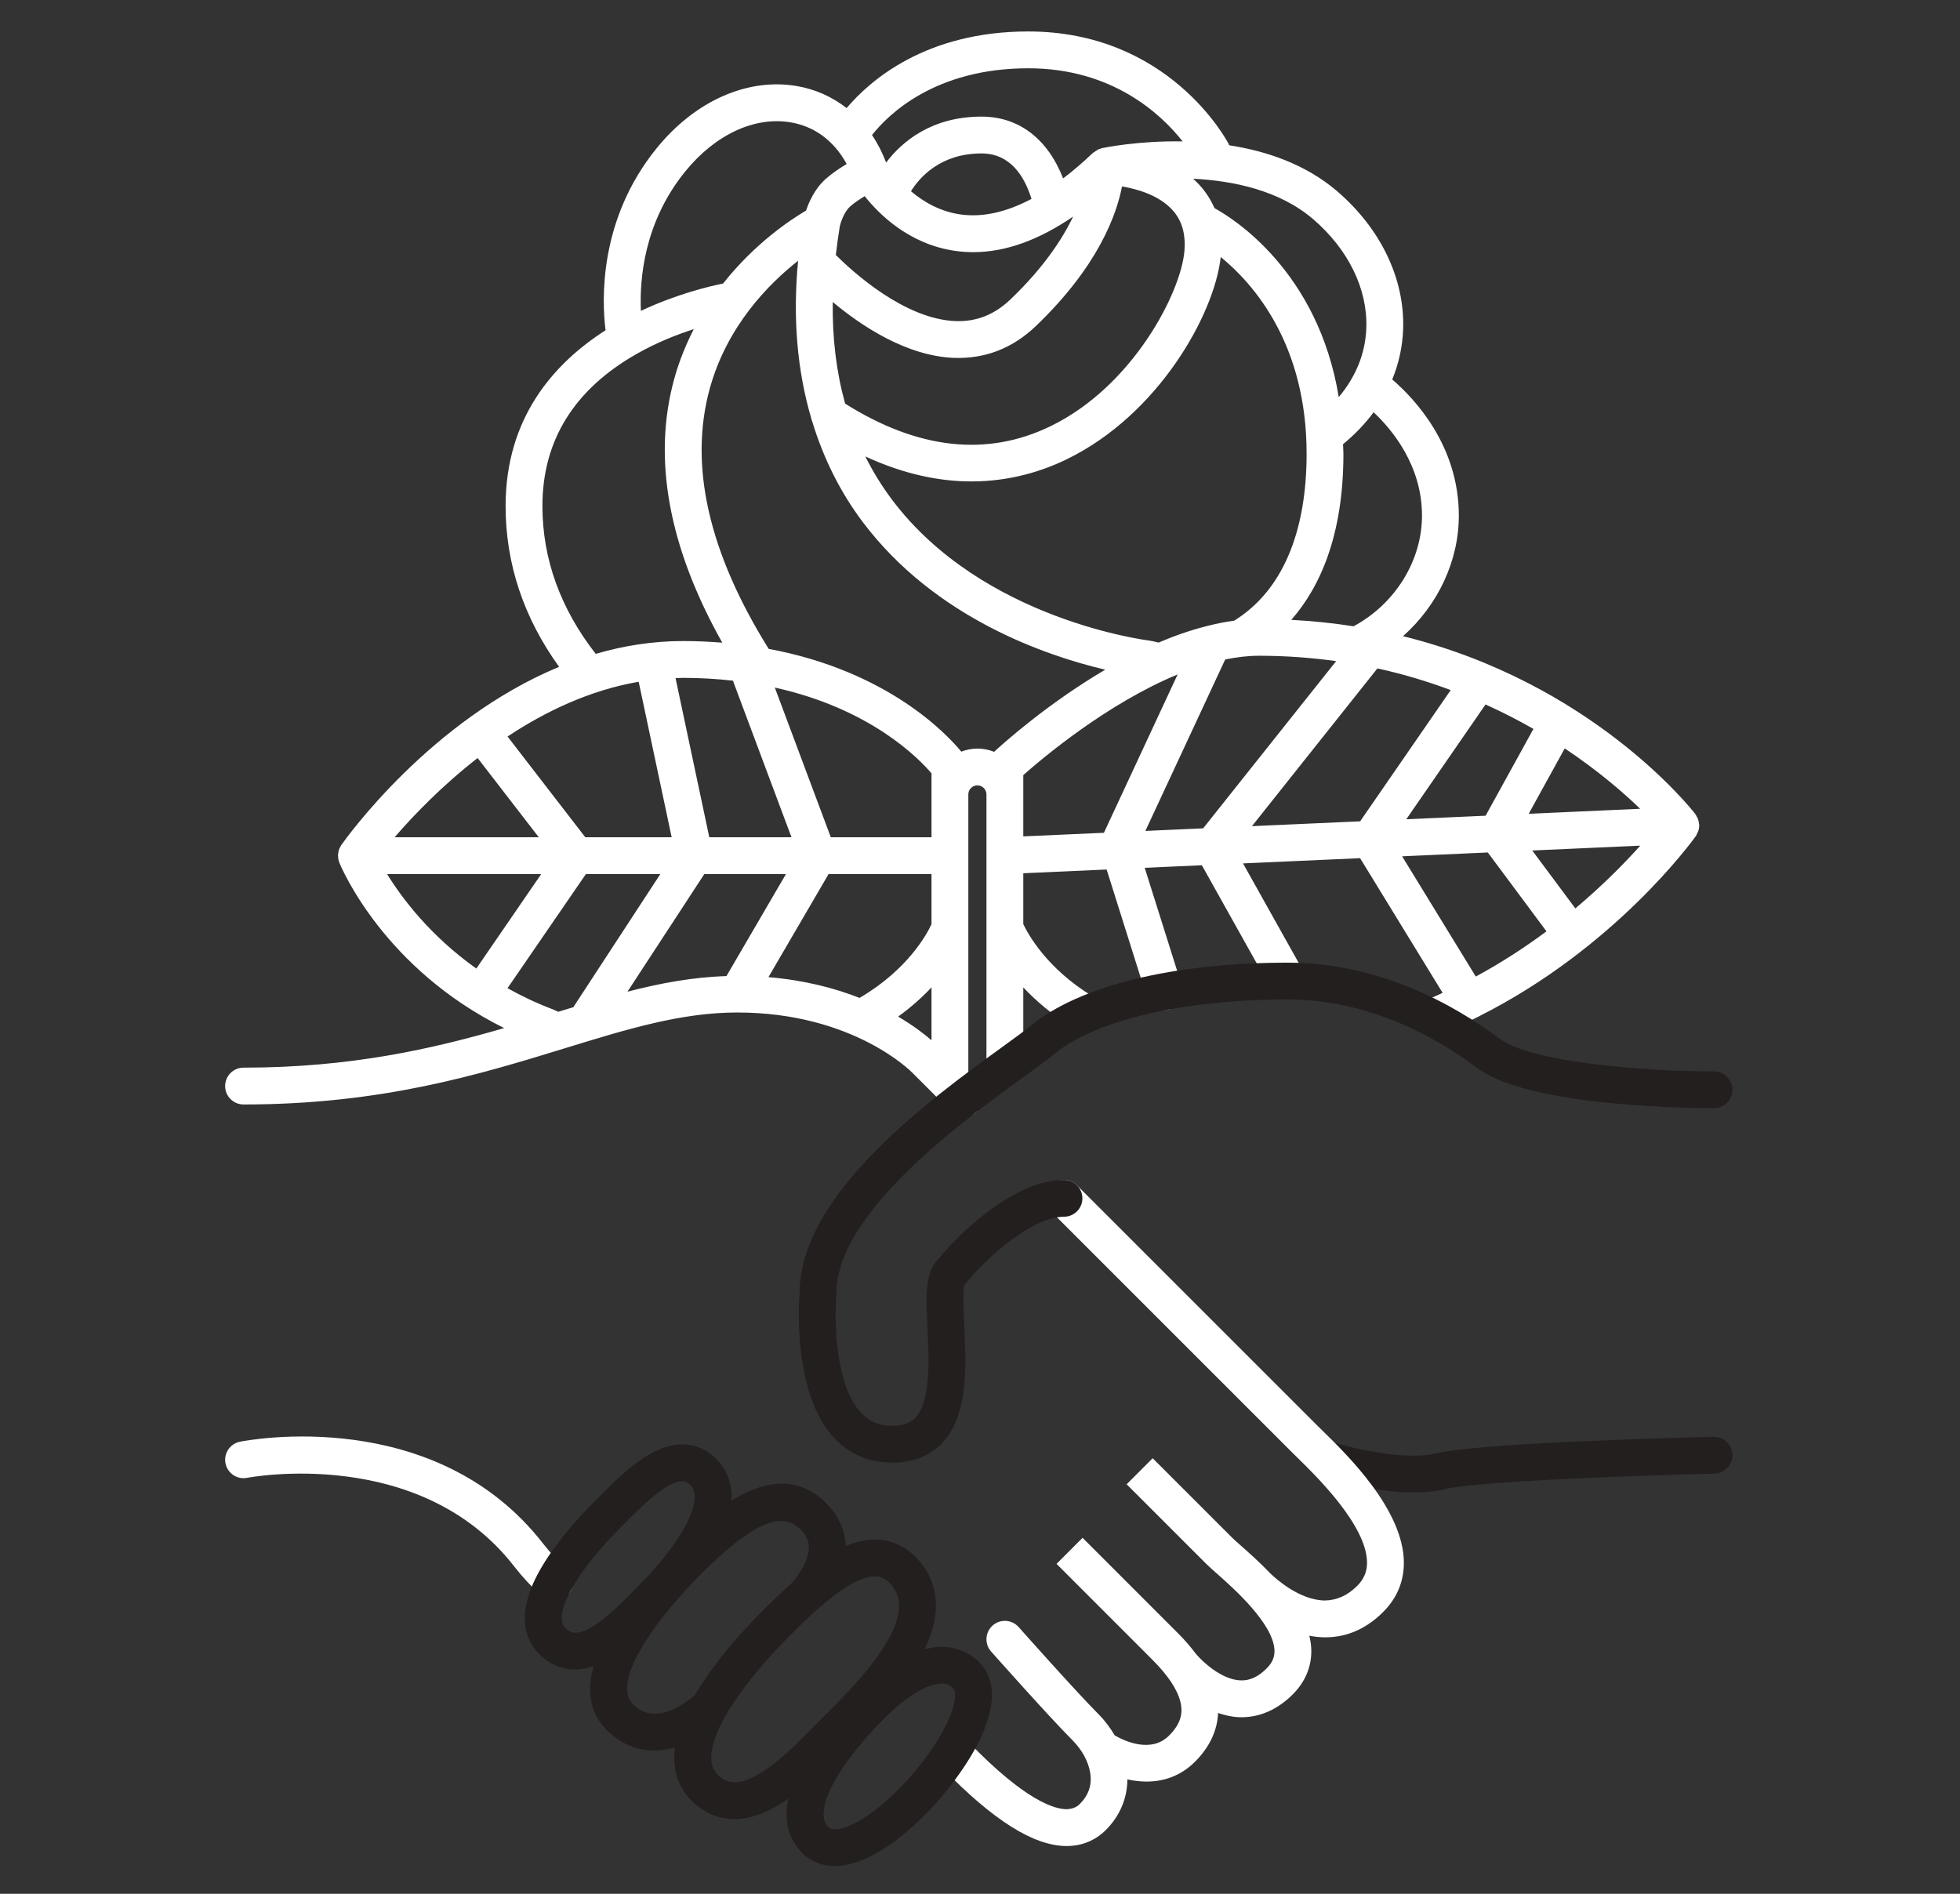 <?xml version="1.0" encoding="UTF-8" standalone="no"?><!DOCTYPE svg PUBLIC "-//W3C//DTD SVG 1.1//EN"
	"http://www.w3.org/Graphics/SVG/1.1/DTD/svg11.dtd">
<svg width="267" height="258" viewBox="0 0 267 258" version="1.1" xmlns="http://www.w3.org/2000/svg"
		 xmlns:xlink="http://www.w3.org/1999/xlink" xml:space="preserve"
		 style="fill-rule:evenodd;clip-rule:evenodd;stroke-linejoin:round;stroke-miterlimit:1.414;">
	<rect x="0" y="0" width="267" height="258" fill="#333333" stroke="none"/>
	<g><path d="M233.428,195.74c-3.249,0.079 -31.912,0.801 -37.813,2.264c-4.188,1.043 -11.8,-0.803 -14.383,-1.601c-1.319,-0.416 -2.727,0.326 -3.136,1.65c-0.412,1.323 0.327,2.728 1.649,3.139c0.346,0.107 6.939,2.131 12.846,2.131c1.493,0 2.94,-0.128 4.234,-0.451c4.539,-1.124 28.047,-1.909 36.726,-2.116c1.382,-0.033 2.48,-1.183 2.445,-2.568c-0.032,-1.387 -1.196,-2.468 -2.568,-2.448Z" style="fill:#241f1f;fill-rule:nonzero;"/><path
	d="M228.973,112.449l-92.084,4.119" style="fill:#ed1f27;fill-rule:nonzero;"/><path d="M152.344,115.176l12.808,-27.516"
																																										style="fill:#ed1f27;fill-rule:nonzero;"/><path
	d="M165.152,115.303l21.489,-27.02" style="fill:#ed1f27;fill-rule:nonzero;"/><path d="M186.641,114.341l14.879,-21.556"
																																										style="fill:#ed1f27;fill-rule:nonzero;"/><path
	d="M203.893,113.571l8.394,-15.234" style="fill:#ed1f27;fill-rule:nonzero;"/><path d="M203.893,113.571l10.27,13.801"
																																										style="fill:#ed1f27;fill-rule:nonzero;"/><path
	d="M186.641,114.341l13.484,22.01" style="fill:#ed1f27;fill-rule:nonzero;"/><path d="M165.152,115.303l9.789,17.494"
																																									 style="fill:#ed1f27;fill-rule:nonzero;"/><path
	d="M152.344,115.176l6.275,19.915" style="fill:#ed1f27;fill-rule:nonzero;"/><path d="M48.548,116.568l80.855,0"
																																									 style="fill:#ed1f27;fill-rule:nonzero;"/><path
	d="M111.435,116.568l-9.78,-26.147" style="fill:#ed1f27;fill-rule:nonzero;"/><path d="M94.589,116.568l-5.613,-26.488"
																																										style="fill:#ed1f27;fill-rule:nonzero;"/><path
	d="M78.496,116.568l-12.955,-16.788" style="fill:#ed1f27;fill-rule:nonzero;"/><path d="M78.496,116.568l-12.955,18.861"
																																										 style="fill:#ed1f27;fill-rule:nonzero;"/><path
	d="M94.589,116.568l-14.288,21.868" style="fill:#ed1f27;fill-rule:nonzero;"/><path d="M111.435,116.568l-11.004,18.861"
																																										style="fill:#ed1f27;fill-rule:nonzero;"/><path
	d="M156.355,89.771l1.684,0.392" style="fill:#ed1f27;fill-rule:nonzero;"/><path
	d="M214.6,123.757l-5.871,-7.89l14.715,-0.659c-2.077,2.32 -5.051,5.36 -8.844,8.549Zm-23.596,-7.098l11.673,-0.522l7.991,10.742c-2.868,2.138 -6.092,4.246 -9.629,6.16l-10.035,-16.38Zm-51.607,-8.427l0,-2.633c2.622,-2.326 11.434,-9.76 21.026,-13.716l-10.042,21.572l-10.984,0.49l0,-5.713Zm-6.252,-6.251c-0.776,0 -1.51,0.16 -2.197,0.419c-1.951,-2.384 -10.027,-10.989 -26.231,-13.999c-8.185,-13.11 -10.894,-25.032 -8.037,-35.437c2.343,-8.536 8.027,-14.283 12.041,-17.437c-0.748,7.829 -0.116,14.977 1.787,21.448c0.024,0.154 0.081,0.294 0.135,0.442c1.524,5.003 3.797,9.606 6.913,13.738c9.847,13.054 24.936,18.182 33.004,20.081c-7.856,4.619 -13.867,10.016 -15.135,11.188c-0.709,-0.279 -1.473,-0.443 -2.28,-0.443Zm-10.798,36.516c1.821,-1.316 3.322,-2.676 4.548,-3.982l0,7.209c-0.9,-0.784 -2.406,-1.968 -4.548,-3.227Zm-69.618,-19.42l21,0l-8.842,12.875c-6.279,-4.46 -10.124,-9.575 -12.158,-12.875Zm12.336,-15.808l8.326,10.791l-19.63,0c2.492,-2.889 6.368,-6.952 11.304,-10.791Zm61.83,4.963l0,5.828l-13.72,0l-7.626,-20.388c13.011,2.869 19.602,9.627 21.346,11.691l0,2.869Zm-27.054,-15.501l7.978,21.329l-11.196,0l-4.598,-21.68c0.35,-0.011 0.695,-0.031 1.046,-0.031c2.404,0 4.645,0.147 6.77,0.382Zm-12.837,0.149l4.492,21.18l-11.768,0l-10.587,-13.72c5.176,-3.429 11.223,-6.317 17.863,-7.46Zm-10.956,44.961l-0.677,-0.308c-2.267,-0.856 -4.328,-1.844 -6.234,-2.908l10.679,-15.548l10.139,0l-11.755,17.988c-0.025,0.043 -0.028,0.091 -0.052,0.135c-0.695,0.211 -1.395,0.423 -2.1,0.641Zm9.428,-2.738l10.472,-16.026l11.12,0l-8.105,13.895c-4.568,0.151 -8.964,0.957 -13.487,2.131Zm31.623,0.849c-3.344,-1.321 -7.49,-2.412 -12.416,-2.832l8.192,-14.043l14.02,0l0,6.828c-0.624,1.35 -3.212,6.18 -9.784,10.035c-0.004,0.004 -0.008,0.009 -0.012,0.012Zm-43.207,-67.02c0,-8.92 4.331,-15.896 12.867,-20.736c2.718,-1.541 5.456,-2.617 7.754,-3.355c-1.049,2.047 -1.972,4.27 -2.652,6.724c-3.004,10.862 -0.794,22.955 6.531,35.99c-1.705,-0.135 -3.467,-0.222 -5.321,-0.222c-4.178,0 -8.163,0.648 -11.92,1.746c-4.796,-6.151 -7.259,-12.918 -7.259,-20.147Zm19.464,-45.585c4.085,-5.024 9.459,-7.523 14.387,-6.672c2.356,0.408 4.368,1.549 5.93,3.294c0.023,0.03 0.051,0.05 0.074,0.078c0.597,0.68 1.133,1.442 1.589,2.298c-0.921,0.552 -1.983,1.26 -2.857,2.035c-1.482,1.319 -2.275,3.123 -2.672,4.308c-2.06,1.207 -6.954,4.433 -11.308,9.943c-1.951,0.39 -6.351,1.445 -11.192,3.72c-0.194,-4.296 0.414,-12.074 6.049,-19.004Zm46.716,-14.044c11.473,0 18.101,6.246 21.035,9.961c-5.992,-0.103 -10.623,0.84 -11.015,0.924c-0.061,0.012 -0.108,0.055 -0.168,0.073c-0.088,0.026 -0.176,0.036 -0.263,0.072c-0.052,0.022 -0.09,0.064 -0.141,0.091c-0.024,0.012 -0.044,0.029 -0.065,0.041c-0.15,0.08 -0.29,0.162 -0.416,0.266c-0.05,0.041 -0.112,0.056 -0.16,0.102c-1.376,1.324 -2.726,2.46 -4.055,3.475c-2.101,-5.377 -6.007,-8.421 -11.117,-8.421c-6.888,0 -10.895,3.493 -12.992,6.256c-0.522,-1.359 -1.16,-2.616 -1.924,-3.744c2.218,-2.81 8.589,-9.096 21.281,-9.096Zm46.057,35.345c-0.113,3.465 -1.414,6.665 -3.757,9.451c-2.817,-17.198 -14.476,-24.41 -16.932,-25.744c-0.489,-1.138 -1.159,-2.18 -2.019,-3.126c-0.282,-0.31 -0.577,-0.604 -0.886,-0.878c5.44,0.27 11.738,1.56 16.333,5.493c4.788,4.101 7.436,9.497 7.261,14.804Zm7.582,25.589c0,6.148 -3.656,12.04 -9.323,15.087c-2.711,-0.425 -5.537,-0.724 -8.48,-0.879c3.853,-4.397 7.1,-11.418 7.1,-22.626c0,-0.45 -0.044,-0.858 -0.056,-1.298c1.609,-1.332 3.016,-2.786 4.169,-4.357c2.492,2.34 6.59,7.225 6.59,14.073Zm19.445,31.722c4.507,3.008 7.96,5.984 10.276,8.226l-15.184,0.68l4.908,-8.906Zm-10.789,-5.986c2.329,1.056 4.514,2.174 6.525,3.331l-6.515,11.825l-10.804,0.482l10.794,-15.638Zm-14.73,-4.912c3.57,0.779 6.886,1.796 9.988,2.952l-12.34,17.88l-14.738,0.659l17.09,-21.491Zm-55.31,-25.474c5.198,0 9.581,-1.363 12.984,-3.016c12.505,-6.076 20.129,-19.756 20.982,-27.558c4.487,3.66 11.699,11.86 11.699,26.806c0,10.845 -3.391,18.694 -9.804,22.701c-0.015,0.008 -0.02,0.025 -0.035,0.032c-1.242,0.161 -2.484,0.42 -3.724,0.732c-0.062,0.017 -0.124,0.025 -0.185,0.049c-2.167,0.555 -4.316,1.308 -6.415,2.207l-0.906,-0.211c-0.047,-0.012 -0.091,0.004 -0.135,-0.004c-0.053,-0.01 -0.099,-0.04 -0.151,-0.046c-0.226,-0.026 -22.753,-2.771 -35.1,-19.176c-1.402,-1.864 -2.618,-3.839 -3.66,-5.918c5.312,2.452 10.162,3.402 14.45,3.402Zm-18.886,-24.444c3.872,3.237 10.047,7.376 16.548,7.614c4.228,0.139 7.958,-1.308 11.13,-4.345c8.516,-8.153 11.008,-15.239 11.725,-19.016c2.055,0.349 5.037,1.192 6.865,3.207c1.302,1.432 1.836,3.276 1.634,5.633c-0.482,5.607 -6.984,18.363 -18.226,23.824c-8.664,4.212 -18.078,3.167 -27.989,-3.072c-1.187,-4.269 -1.755,-8.887 -1.687,-13.845Zm10.655,-15.09c1.132,-1.824 3.967,-5.15 9.611,-5.15c3.893,0 5.833,3.062 6.81,6.194c-3.41,1.804 -6.649,2.543 -9.673,2.118c-2.817,-0.396 -5.081,-1.748 -6.748,-3.162Zm-8.287,2.078c0.55,-0.488 1.286,-0.982 1.983,-1.406c1.996,2.515 6.085,6.548 12.285,7.447c0.834,0.12 1.672,0.181 2.519,0.181c4.373,0 8.923,-1.648 13.589,-4.848c-1.458,3.06 -4.016,6.959 -8.533,11.283c-2.185,2.091 -4.645,3.056 -7.467,2.957c-6.956,-0.249 -14.045,-6.733 -16.322,-9.006c0.146,-1.283 0.317,-2.578 0.537,-3.898c0.087,-0.409 0.551,-1.944 1.409,-2.71Zm40.22,85.07l10.874,-23.357c1.556,-0.317 3.102,-0.508 4.612,-0.508c3.677,0 7.173,0.271 10.501,0.732l-18.116,22.78l-7.871,0.353Zm75.306,0.052c0.098,-0.288 0.149,-0.588 0.138,-0.888c0,-0.01 0.007,-0.018 0.004,-0.026c-0.001,-0.048 -0.028,-0.087 -0.032,-0.135c-0.024,-0.247 -0.082,-0.487 -0.18,-0.72c-0.042,-0.1 -0.098,-0.188 -0.154,-0.283c-0.055,-0.096 -0.088,-0.201 -0.158,-0.289c-0.685,-0.883 -14.2,-17.903 -39.829,-24.241c4.724,-4.199 7.605,-10.202 7.605,-16.434c0,-9.594 -6.098,-15.988 -9.072,-18.538c0.899,-2.187 1.407,-4.5 1.486,-6.884c0.224,-6.84 -3.059,-13.684 -9.012,-18.782c-4.298,-3.677 -9.627,-5.46 -14.704,-6.244c-0.024,-0.058 -0.02,-0.118 -0.05,-0.174c-0.328,-0.626 -8.221,-15.328 -27.305,-15.328c-13.944,0 -21.544,6.661 -24.739,10.436c-1.946,-1.51 -4.212,-2.555 -6.74,-2.992c-6.733,-1.168 -13.885,1.998 -19.13,8.452c-7.887,9.701 -7.49,20.63 -6.972,24.813c-7.055,4.512 -13.615,11.931 -13.615,23.936c0,7.859 2.452,15.215 7.292,21.915c-17.569,7.276 -29.061,23.406 -29.675,24.282c-0.084,0.119 -0.14,0.25 -0.201,0.378c-0.02,0.042 -0.045,0.078 -0.064,0.122c-0.111,0.274 -0.16,0.558 -0.171,0.85c-0.001,0.032 -0.017,0.057 -0.017,0.089c0,0.035 0.017,0.065 0.02,0.099c0.009,0.285 0.052,0.568 0.16,0.838c0.003,0.004 0.012,0.024 0.015,0.031c0.001,0.005 0.004,0.012 0.005,0.016c0.369,0.903 6.168,14.451 22.441,22.509c-9.741,2.826 -20.93,5.391 -35.504,5.391c-1.384,0 -2.508,1.124 -2.508,2.509c0,1.386 1.124,2.508 2.508,2.508c18.844,0 32.106,-4.073 43.806,-7.669c8.492,-2.608 15.822,-4.861 23.448,-4.861c15.808,0 23.736,8.085 23.86,8.212l5.266,5.265c0.49,0.489 1.132,0.735 1.772,0.735c0.643,0 1.287,-0.246 1.776,-0.735c0.978,-0.979 0.978,-2.568 -0.002,-3.545l-1.192,-1.192l0,-38.447c0,-0.681 0.554,-1.237 1.234,-1.237c0.683,0 1.235,0.556 1.235,1.237l0,36.583c0,1.386 1.123,2.508 2.509,2.508c1.386,0 2.508,-1.122 2.508,-2.508l0,-10.296c1.694,1.806 3.906,3.722 6.772,5.466c1.187,0.716 2.727,0.344 3.448,-0.841c0.718,-1.184 0.343,-2.725 -0.841,-3.447c-6.201,-3.77 -8.759,-8.484 -9.379,-9.8l0,-6.929l11.354,-0.509l5.476,17.386c0.337,1.072 1.326,1.754 2.392,1.754c0.248,0 0.502,-0.036 0.754,-0.115c1.32,-0.415 2.052,-1.823 1.638,-3.148l-5.074,-16.108l7.784,-0.349l9.03,16.142c0.458,0.822 1.313,1.284 2.193,1.284c0.415,0 0.835,-0.102 1.221,-0.318c1.211,-0.676 1.64,-2.206 0.966,-3.415l-7.802,-13.944l15.95,-0.712l11.242,18.352c-0.636,0.288 -1.264,0.581 -1.916,0.852c-1.28,0.532 -1.886,1.999 -1.354,3.279c0.4,0.962 1.334,1.545 2.317,1.545c0.317,0 0.647,-0.06 0.957,-0.191c1.658,-0.688 3.238,-1.434 4.782,-2.206c0.042,-0.023 0.089,-0.034 0.13,-0.058c0.011,-0.005 0.016,-0.017 0.027,-0.024c18.536,-9.317 29.076,-23.893 29.552,-24.561c0.088,-0.123 0.131,-0.263 0.195,-0.396c0.04,-0.085 0.092,-0.161 0.124,-0.255Z"
	style="fill:#fff;fill-rule:nonzero;"/><path
	d="M73.999,210.312c-14.742,-18.979 -40.235,-14.112 -41.312,-13.9c-1.359,0.273 -2.24,1.596 -1.967,2.955c0.272,1.356 1.603,2.234 2.952,1.964c0.236,-0.043 23.509,-4.491 36.365,12.058c1.104,1.422 2.372,2.786 3.763,4.054c0.481,0.44 1.088,0.656 1.689,0.656c0.683,0 1.362,-0.276 1.856,-0.82c0.931,-1.022 0.859,-2.61 -0.164,-3.54c-1.182,-1.079 -2.253,-2.234 -3.182,-3.427Z"
	style="fill:#fff;fill-rule:nonzero;"/><path
	d="M180.273,195.021l-0.682,-0.669c-1.628,-1.625 -19.395,-19.392 -32.879,-32.873c-0.98,-0.979 -2.567,-0.979 -3.547,0c-0.98,0.978 -0.98,2.566 0,3.545c13.483,13.487 31.255,31.255 32.88,32.876l0.72,0.708c2.579,2.524 9.431,9.225 9.459,14.267c0.007,1.245 -0.423,2.258 -1.355,3.189c-1.349,1.351 -2.842,1.955 -4.4,1.979c-3.462,-0.038 -6.709,-3.002 -7.406,-3.68c-1.444,-1.507 -2.91,-2.81 -4.04,-3.808c-0.5,-0.442 -0.906,-0.799 -1.159,-1.05l-10.841,-10.841l-3.547,3.548l10.843,10.841c0.302,0.303 0.782,0.732 1.378,1.26c2.336,2.064 7.808,6.9 7.92,10.55c0.024,0.905 -0.313,1.677 -1.065,2.432c-1.159,1.156 -2.341,1.704 -3.611,1.629c-2.581,-0.117 -5.192,-2.611 -5.981,-3.557c-0.004,-0.006 -0.009,-0.007 -0.013,-0.012c-0.696,-0.919 -1.475,-1.848 -2.428,-2.802l-13.046,-13.05l-3.545,3.548l13.045,13.052c2.124,2.121 3.414,4.057 3.827,5.749c0.415,1.697 -0.063,3.115 -1.549,4.599c-2.472,2.472 -6.156,0.688 -7.404,-0.034c-0.604,-1.025 -1.323,-2.006 -2.202,-2.884c-3.03,-3.032 -10.804,-11.782 -10.881,-11.87c-0.921,-1.039 -2.507,-1.134 -3.54,-0.211c-1.037,0.919 -1.132,2.504 -0.211,3.541c0.323,0.364 7.948,8.952 11.087,12.088c1.292,1.292 2.172,2.914 2.413,4.447c0.259,1.637 -0.206,3.021 -1.414,4.233c-0.502,0.502 -1.072,0.682 -1.816,0.716c-1.682,-0.012 -5.644,-1.205 -13.251,-9.056c-0.964,-0.996 -2.551,-1.016 -3.545,-0.056c-0.996,0.966 -1.02,2.554 -0.058,3.548c6.867,7.086 12.367,10.547 16.816,10.58c0.022,0 0.044,0 0.066,0c2.058,0 3.901,-0.753 5.333,-2.186c1.916,-1.915 2.917,-4.32 2.933,-6.895c0.838,0.183 1.708,0.301 2.598,0.301c2.262,0 4.617,-0.706 6.622,-2.714c1.979,-1.979 3.032,-4.235 3.139,-6.632c0.867,0.29 1.772,0.52 2.743,0.568c0.15,0.008 0.301,0.012 0.449,0.012c2.533,0 4.935,-1.068 6.971,-3.107c1.726,-1.723 2.601,-3.845 2.53,-6.132c-0.02,-0.628 -0.12,-1.249 -0.269,-1.868c0.657,0.127 1.331,0.209 2.023,0.219c0.05,0 0.102,0 0.154,0c2.94,0 5.591,-1.159 7.88,-3.448c1.887,-1.886 2.838,-4.163 2.823,-6.764c-0.04,-7.134 -7.696,-14.627 -10.967,-17.826Z"
	style="fill:#fff;fill-rule:nonzero;"/><path
	d="M129.407,233.816c-2.712,6.76 -11.506,15.388 -15.679,15.388c-0.529,0 -0.775,-0.159 -0.979,-0.393c-1.918,-2.204 1.288,-8.287 7.798,-14.786c2.918,-2.916 5.798,-4.657 7.697,-4.657c0.648,0 1.147,0.2 1.62,0.656c0.372,0.353 0.385,1.692 -0.457,3.792Zm-31.644,7.955c-3.142,-3.139 2.621,-11.716 9.722,-18.826c1.066,-1.065 2.475,-2.472 4.004,-3.818c0.064,-0.063 0.146,-0.096 0.204,-0.17c0.008,-0.009 0.015,-0.017 0.023,-0.028c2.521,-2.192 5.339,-4.17 7.488,-4.17c0.748,0 1.34,0.258 1.919,0.84c0.926,0.932 1.356,1.936 1.352,3.166c-0.019,4.912 -6.82,11.652 -9.724,14.531l-0.703,0.695c-0.355,0.357 -0.74,0.753 -1.153,1.176c-2.786,2.86 -7.448,7.645 -10.847,7.645c-0.849,-0.003 -1.576,-0.332 -2.285,-1.041Zm-11.536,-9.586c-2.918,-2.917 2.542,-11.004 9.248,-17.72c6.708,-6.697 10.821,-8.646 13.341,-6.314c0.951,0.878 2.9,2.698 -0.807,7.374c-1.376,1.224 -2.737,2.538 -4.07,3.872c-3.028,3.03 -6.756,7.214 -9.272,11.536c-2.104,1.77 -5.715,3.975 -8.44,1.252Zm-9.204,-10.382c-1.279,-1.276 0.158,-4.206 1.129,-5.839c1.887,-3.175 4.793,-6.272 6.355,-7.835l0.644,-0.645c2.113,-2.131 5.657,-5.693 7.8,-5.693c0.27,0 0.605,0.053 1.034,0.462c0.444,0.422 0.644,0.915 0.652,1.6c0.039,3.088 -3.708,8.231 -7.437,11.96l-0.893,0.911c-1.944,1.995 -5.564,5.711 -7.936,5.709c-0.335,0 -0.791,-0.07 -1.348,-0.63Zm51.221,2.549c-0.767,0 -1.529,0.14 -2.288,0.335c0.927,-1.932 1.527,-3.927 1.535,-5.906c0.008,-2.576 -0.938,-4.837 -2.811,-6.72c-1.511,-1.517 -3.403,-2.32 -5.476,-2.32c-1.332,0 -2.669,0.326 -4.001,0.88c-0.075,-2.857 -1.639,-4.914 -2.982,-6.154c-3.997,-3.696 -8.614,-2.488 -12.601,-0.018c0.015,-0.22 0.036,-0.44 0.035,-0.657c-0.024,-2.031 -0.79,-3.82 -2.21,-5.171c-1.27,-1.209 -2.825,-1.848 -4.494,-1.848c-4.232,0 -8.186,3.979 -11.359,7.176l-0.631,0.632c-1.728,1.73 -4.954,5.175 -7.121,8.82c-3.796,6.383 -2.293,10.022 -0.365,11.95c1.374,1.372 3.068,2.098 4.896,2.098c0.842,0 1.673,-0.192 2.49,-0.461c-0.901,3.235 -0.614,6.311 1.82,8.744c1.84,1.84 4.062,2.752 6.455,2.749c0.917,0 1.863,-0.15 2.817,-0.417c-0.361,2.681 0.2,5.193 2.263,7.253c1.664,1.666 3.627,2.508 5.832,2.511c2.529,0 5.025,-1.164 7.333,-2.773c-0.537,2.542 -0.21,4.986 1.582,7.049c1.204,1.384 2.85,2.117 4.765,2.117c7.359,0 17.407,-11.245 20.335,-18.537c2.058,-5.128 0.74,-7.881 -0.73,-9.285c-1.4,-1.342 -3.16,-2.047 -5.089,-2.047Z"
	style="fill:#241f1f;fill-rule:nonzero;"/><path
	d="M113.943,176.163c0,-10.938 17.184,-23.404 25.445,-29.394c1.789,-1.301 3.204,-2.324 4.149,-3.108c5.671,-4.693 17.59,-7.494 31.884,-7.494c11.032,0 20.146,5.088 25.846,9.354c7.152,5.362 29.741,5.447 32.228,5.451c1.385,-0.004 2.505,-1.127 2.501,-2.512c-0.004,-1.384 -1.125,-2.504 -2.508,-2.504c-0.1,-0.001 -0.159,0 -0.239,0c-9.008,0 -24.634,-1.196 -28.974,-4.451c-6.312,-4.725 -16.442,-10.356 -28.854,-10.356c-15.657,0 -28.442,3.151 -35.08,8.647c-0.825,0.68 -2.249,1.716 -3.901,2.912c-9.589,6.956 -27.415,19.887 -27.513,33.343c-0.115,1.418 -0.93,13.678 4.609,19.744c2.1,2.301 4.795,3.466 8.005,3.466c2.828,0 5.111,-0.892 6.791,-2.656c3.612,-3.792 3.284,-10.514 3.024,-15.914c-0.103,-2.103 -0.243,-4.98 0.028,-5.606c2.923,-3.758 9.252,-9.324 13.556,-9.324c1.384,0 2.508,-1.124 2.508,-2.509c0,-1.384 -1.124,-2.508 -2.508,-2.508c-7.188,0 -15.084,8.129 -17.515,11.261c-1.425,1.828 -1.281,4.806 -1.08,8.93c0.204,4.209 0.484,9.976 -1.645,12.209c-0.449,0.472 -1.268,1.101 -3.159,1.101c-1.789,0 -3.156,-0.581 -4.297,-1.828c-3.544,-3.874 -3.592,-12.884 -3.311,-16.03c0.006,-0.074 0.01,-0.15 0.01,-0.224Z"
	style="fill:#241f1f;fill-rule:nonzero;"/></g></svg>
